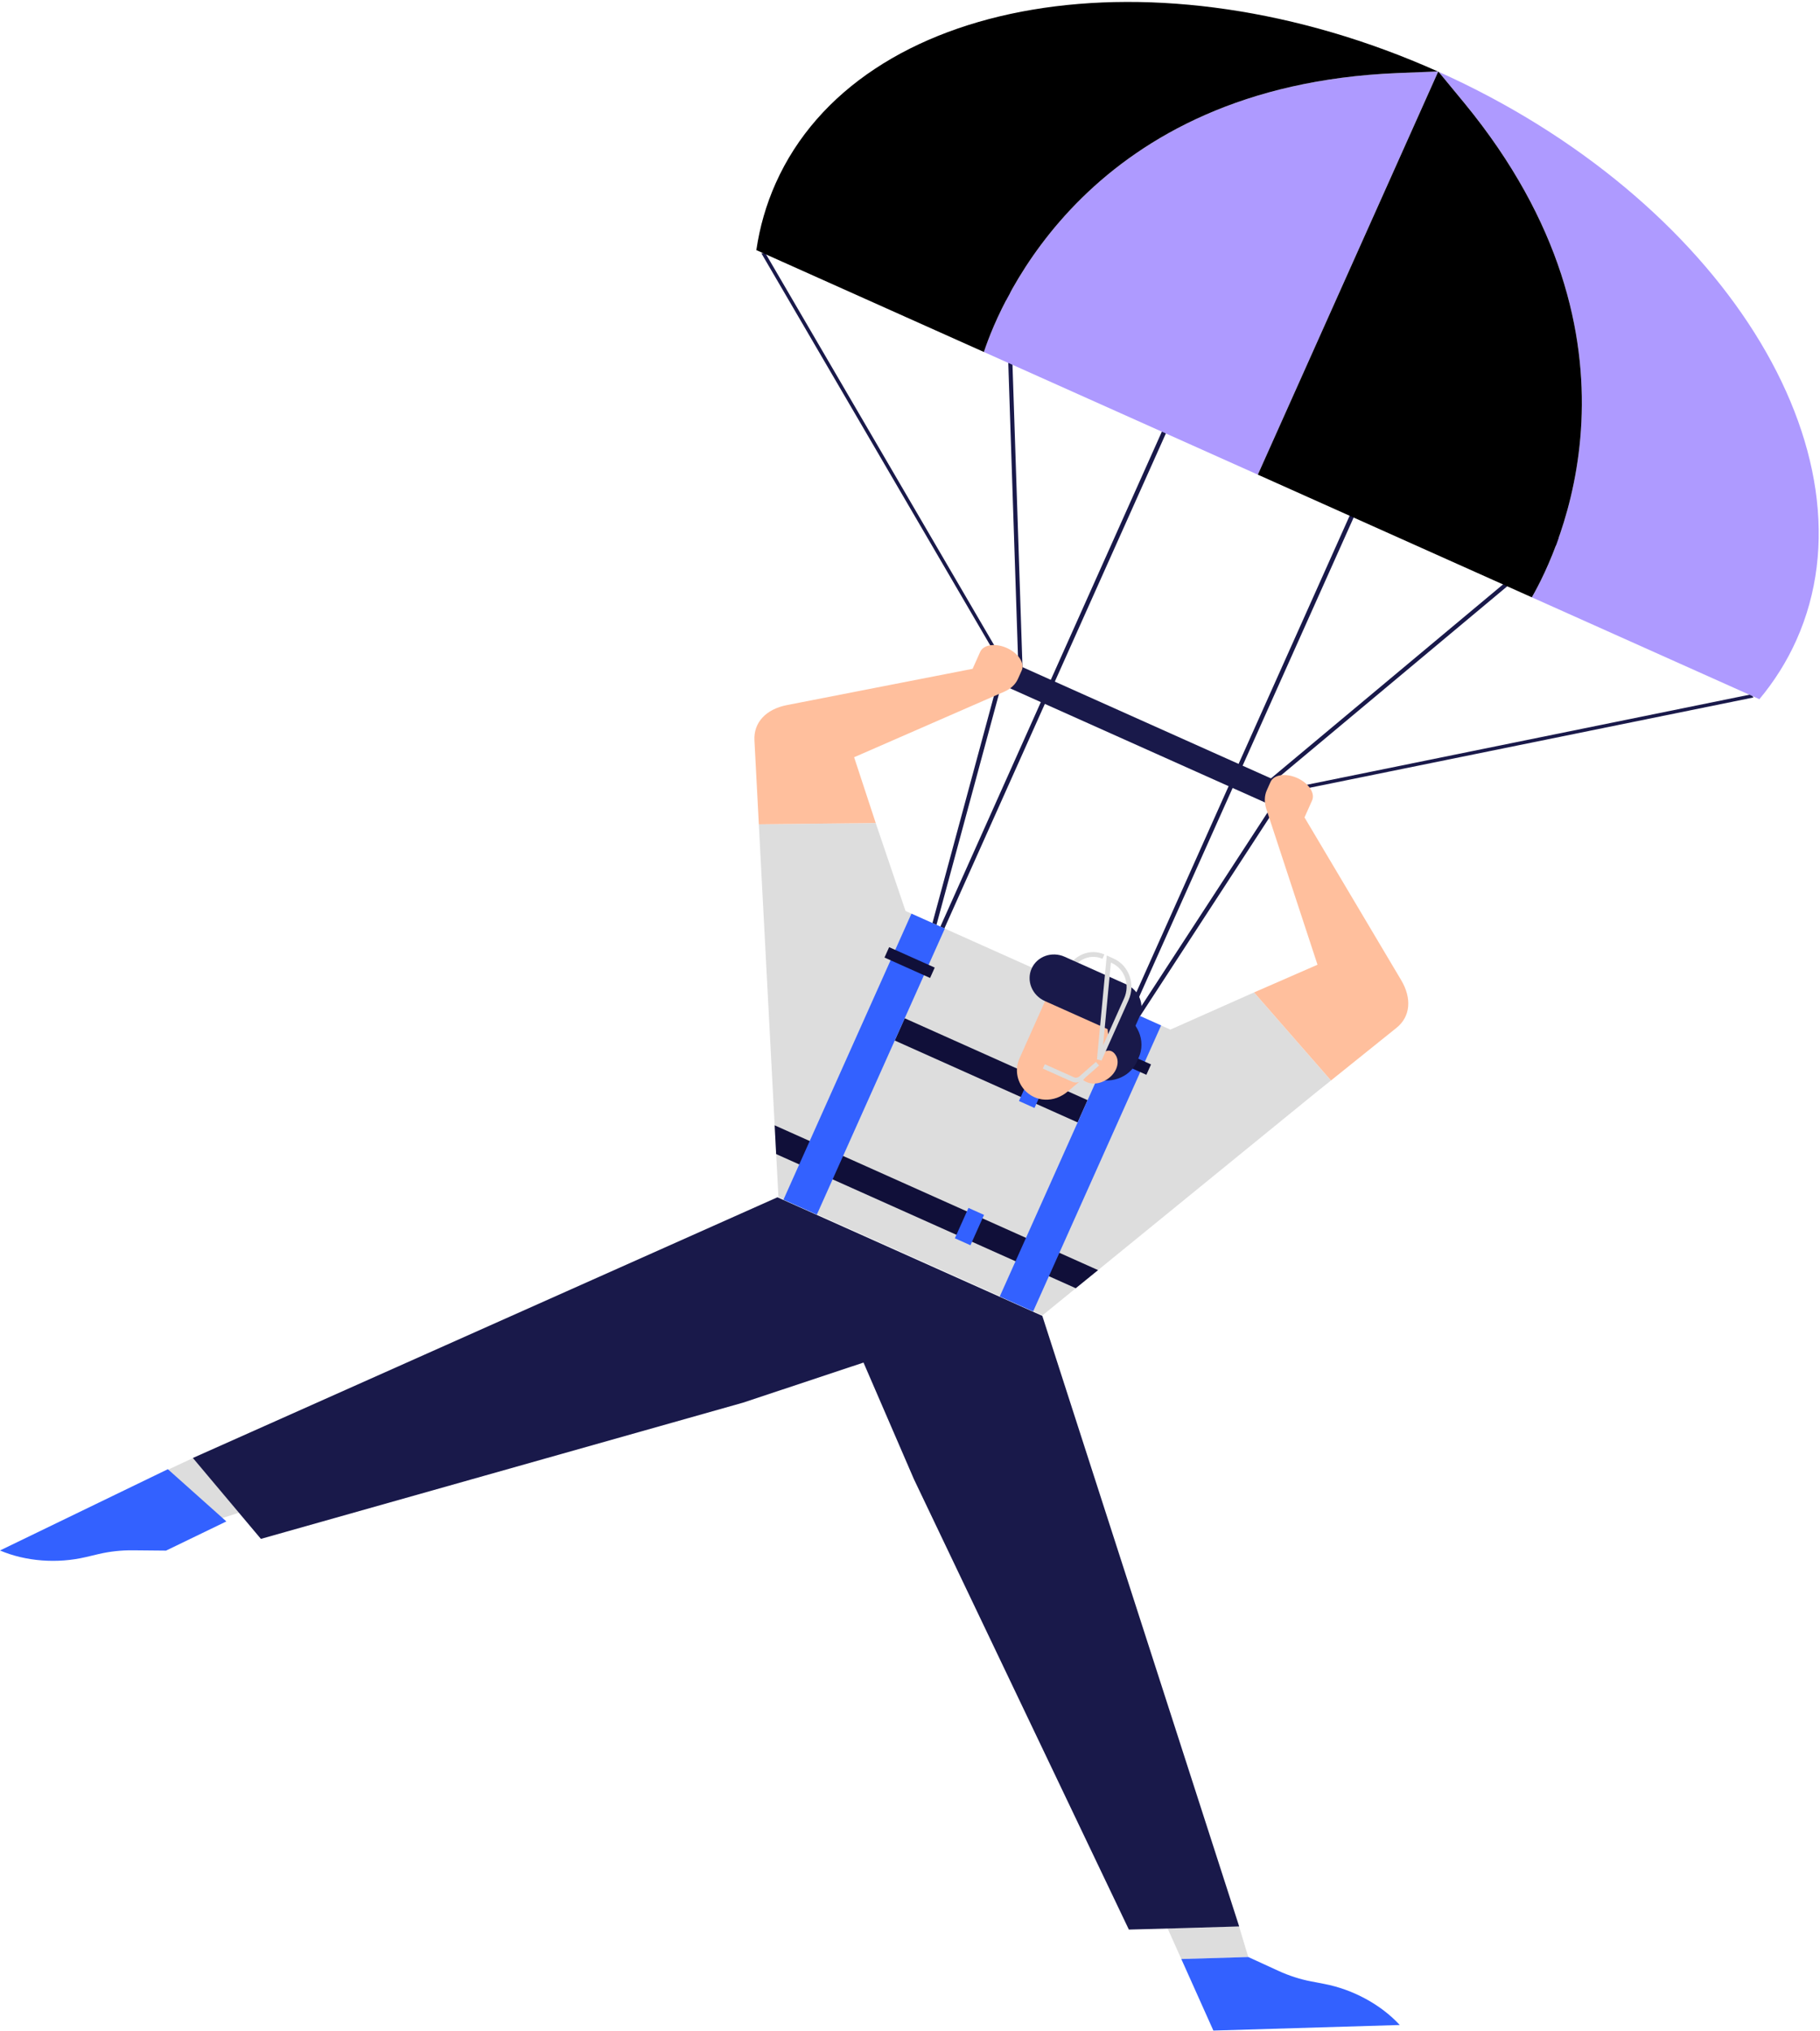 <svg width="570" height="636" viewBox="0 0 570 636" fill="none" xmlns="http://www.w3.org/2000/svg">
<path fill-rule="evenodd" clip-rule="evenodd" d="M51.368 460.737L64.876 476.794L74.845 473.624L60.441 456.506L51.368 460.737Z" fill="#DDDDDD"/>
<path fill-rule="evenodd" clip-rule="evenodd" d="M390.943 612.73L369.969 613.353L365.693 603.807L388.054 603.145L390.943 612.73Z" fill="#DDDDDD"/>
<path fill-rule="evenodd" clip-rule="evenodd" d="M390.943 612.73L400.37 617.055C403.687 618.58 407.173 619.701 410.642 620.366L414.686 621.141C423.734 622.87 432.483 627.616 438.388 634.015L380.011 635.759L369.969 613.353L390.943 612.73Z" fill="#3361FF"/>
<path fill-rule="evenodd" clip-rule="evenodd" d="M326.438 411.989L243.487 374.861L60.404 456.483L60.692 456.824L65.113 462.085L79.819 479.566L81.711 481.814L232.701 439.164L270.44 426.61L286.228 463.123L353.547 604.139L371.025 603.662L388.094 603.157L326.438 411.989Z" fill="#19194A"/>
<path fill-rule="evenodd" clip-rule="evenodd" d="M395.584 247.452L394.502 246.661L504.601 154.67L505.683 155.461L395.584 247.452Z" fill="#19194A"/>
<path fill-rule="evenodd" clip-rule="evenodd" d="M319.075 213.222L314.33 69.812L315.641 70.092L320.385 213.501L319.075 213.222Z" fill="#19194A"/>
<path fill-rule="evenodd" clip-rule="evenodd" d="M350.881 327.621L349.672 326.975L397.364 253.782L398.567 254.419L350.881 327.621Z" fill="#19194A"/>
<path fill-rule="evenodd" clip-rule="evenodd" d="M348.766 326.622L350.023 327.184L427.684 153.677L426.427 153.115L348.766 326.622Z" fill="#19194A"/>
<path fill-rule="evenodd" clip-rule="evenodd" d="M289.067 299.953L311.893 215.623L313.177 216.101L290.355 300.425L289.067 299.953Z" fill="#19194A"/>
<path fill-rule="evenodd" clip-rule="evenodd" d="M289.956 300.299L291.213 300.861L368.875 127.354L367.618 126.791L289.956 300.299Z" fill="#19194A"/>
<path fill-rule="evenodd" clip-rule="evenodd" d="M312.203 205.624L238.458 79.312L239.639 79.156L313.375 205.465L312.203 205.624Z" fill="#19194A"/>
<path fill-rule="evenodd" clip-rule="evenodd" d="M405.82 247.527L405.158 246.547L548.479 217.393L549.15 218.377L405.82 247.527Z" fill="#19194A"/>
<path fill-rule="evenodd" clip-rule="evenodd" d="M309.693 212.535L402.352 254.009L405.475 247.033L312.816 205.559L309.693 212.535Z" fill="#19194A"/>
<path fill-rule="evenodd" clip-rule="evenodd" d="M450.422 22.426L450.309 22.375C446.152 22.531 441.897 22.699 437.508 22.884C341.427 26.883 313.476 94.082 308.135 110.205L393.942 148.612L450.422 22.426Z" fill="#AE9AFF"/>
<path fill-rule="evenodd" clip-rule="evenodd" d="M562.609 200.407C588.908 141.651 538.741 62.01 450.537 22.475C453.19 25.678 455.909 28.968 458.695 32.364C519.709 106.685 488.213 172.299 479.75 187.017L551.014 218.915C555.686 213.323 559.588 207.156 562.609 200.407Z" fill="#AE9AFF"/>
<path fill-rule="evenodd" clip-rule="evenodd" d="M437.504 22.882C441.893 22.697 446.149 22.53 450.305 22.373C362.071 -17.071 269.256 -1.43 242.954 57.332C239.936 64.076 237.934 71.1 236.876 78.309L308.14 110.207C313.481 94.085 341.424 26.881 437.504 22.882Z" fill="black"/>
<path fill-rule="evenodd" clip-rule="evenodd" d="M458.693 32.366C455.906 28.97 453.188 25.68 450.535 22.477L450.422 22.426L393.941 148.612L479.748 187.019C488.214 172.295 519.709 106.682 458.693 32.366Z" fill="black"/>
<path fill-rule="evenodd" clip-rule="evenodd" d="M393.685 311.778L392.757 310.717L366.556 322.358L365.427 321.853L324.799 303.668L283.606 285.23L274.263 257.679L237.655 258.083L238.013 264.943L243.793 374.753L243.789 374.786L243.917 374.843L324.645 410.977L325.722 411.459L326.515 411.814L411.489 342.59L416.844 338.288L393.685 311.778Z" fill="#DDDDDD"/>
<path fill-rule="evenodd" clip-rule="evenodd" d="M304.607 209.401L306.983 204.092C308.002 201.817 311.74 201.273 315.327 202.879C318.923 204.488 321.007 207.638 319.989 209.913L318.805 212.559C318.025 214.302 316.528 215.689 314.473 216.583L267.499 237.087L274.267 257.678L237.659 258.082L236.279 231.793C235.989 226.25 239.854 222.045 246.431 220.763L304.607 209.401Z" fill="#FFBF9D"/>
<path fill-rule="evenodd" clip-rule="evenodd" d="M438.836 306.885L408.554 255.929L410.93 250.62C411.949 248.345 409.864 245.195 406.268 243.585C402.681 241.98 398.943 242.524 397.924 244.799L396.743 247.439C395.963 249.182 395.923 251.228 396.616 253.352L412.627 302.048L392.762 310.718L393.689 311.779L416.848 338.289L437.376 321.799C441.701 318.328 442.253 312.64 438.836 306.885Z" fill="#FFBF9D"/>
<path fill-rule="evenodd" clip-rule="evenodd" d="M243.081 361.338L336.911 403.336L343.894 397.665L242.614 352.332L243.081 361.338Z" fill="#100F39"/>
<path fill-rule="evenodd" clip-rule="evenodd" d="M280.219 325.783L337.505 351.424L340.624 344.456L283.338 318.814L280.219 325.783Z" fill="#100F39"/>
<path fill-rule="evenodd" clip-rule="evenodd" d="M319.122 344.721L323.993 346.901L328.247 337.396L323.376 335.216L319.122 344.721Z" fill="#3361FF"/>
<path fill-rule="evenodd" clip-rule="evenodd" d="M299.055 387.698L303.935 389.882L308.189 380.378L303.31 378.194L299.055 387.698Z" fill="#3361FF"/>
<path fill-rule="evenodd" clip-rule="evenodd" d="M245.371 375.607L255.826 380.287L295.908 290.736L285.453 286.057L245.371 375.607Z" fill="#3361FF"/>
<path fill-rule="evenodd" clip-rule="evenodd" d="M313.108 405.926L323.563 410.606L363.646 321.056L353.191 316.376L313.108 405.926Z" fill="#3361FF"/>
<path fill-rule="evenodd" clip-rule="evenodd" d="M344.752 330.124L359.032 336.515L360.487 333.266L346.207 326.874L344.752 330.124Z" fill="#100F39"/>
<path fill-rule="evenodd" clip-rule="evenodd" d="M277.01 299.802L291.29 306.194L292.745 302.945L278.465 296.553L277.01 299.802Z" fill="#100F39"/>
<path fill-rule="evenodd" clip-rule="evenodd" d="M335.561 304.152C337.282 300.306 341.646 298.575 345.273 300.199L345.886 298.83C341.452 296.845 336.229 298.989 334.192 303.539L333.099 305.98L334.469 306.593L335.561 304.152Z" fill="#DDDDDD"/>
<path fill-rule="evenodd" clip-rule="evenodd" d="M319.279 331.411C317.826 334.638 318.402 338.431 320.76 341.142C324.145 345.043 330.071 345.497 334.549 341.612L351.867 327.079L331.454 304.148L319.279 331.411Z" fill="#FFBF9D"/>
<path fill-rule="evenodd" clip-rule="evenodd" d="M341.825 337.276C347.37 339.757 353.75 337.559 356.077 332.361L356.642 331.099C358.968 325.9 356.357 319.677 350.813 317.195L341.825 337.276Z" fill="#19194A"/>
<path fill-rule="evenodd" clip-rule="evenodd" d="M339.234 338.168C341.222 339.648 344.252 339.725 347.094 337.665C349.938 335.608 350.569 332.533 349.594 330.67C348.012 327.648 345.478 329.533 345.478 329.533L339.234 338.168Z" fill="#FFBF9D"/>
<path fill-rule="evenodd" clip-rule="evenodd" d="M346.888 322.217L327.22 313.414C323.227 311.627 321.38 307.074 323.093 303.246C324.806 299.42 329.432 297.765 333.425 299.552L352.739 308.197C356.729 309.983 358.577 314.536 356.865 318.362L352.204 328.774L347.286 326.572L346.888 322.217Z" fill="#19194A"/>
<path fill-rule="evenodd" clip-rule="evenodd" d="M348.125 301.476C352.195 303.297 353.999 308.243 352.07 312.552L345.472 327.291L347.917 301.382L348.125 301.476ZM353.439 313.165C355.682 308.153 353.617 302.29 348.738 300.107L346.62 299.159L343.552 331.679L344.983 332.056L353.439 313.165ZM339.067 338.123L344.22 333.595L343.23 332.468L338.076 336.997C337.577 337.435 336.898 337.535 336.342 337.287L327.215 333.201L326.602 334.57L335.729 338.656C336.844 339.155 338.146 338.933 339.067 338.123C339.066 338.123 339.067 338.123 339.067 338.123Z" fill="#DDDDDD"/>
<path fill-rule="evenodd" clip-rule="evenodd" d="M52.001 485.486L41.63 485.39C37.979 485.352 34.34 485.754 30.901 486.564L26.894 487.509C17.929 489.627 8.004 488.869 3.05176e-05 485.442L52.57 460L70.89 476.349L52.001 485.486Z" fill="#3361FF"/>
</svg>
